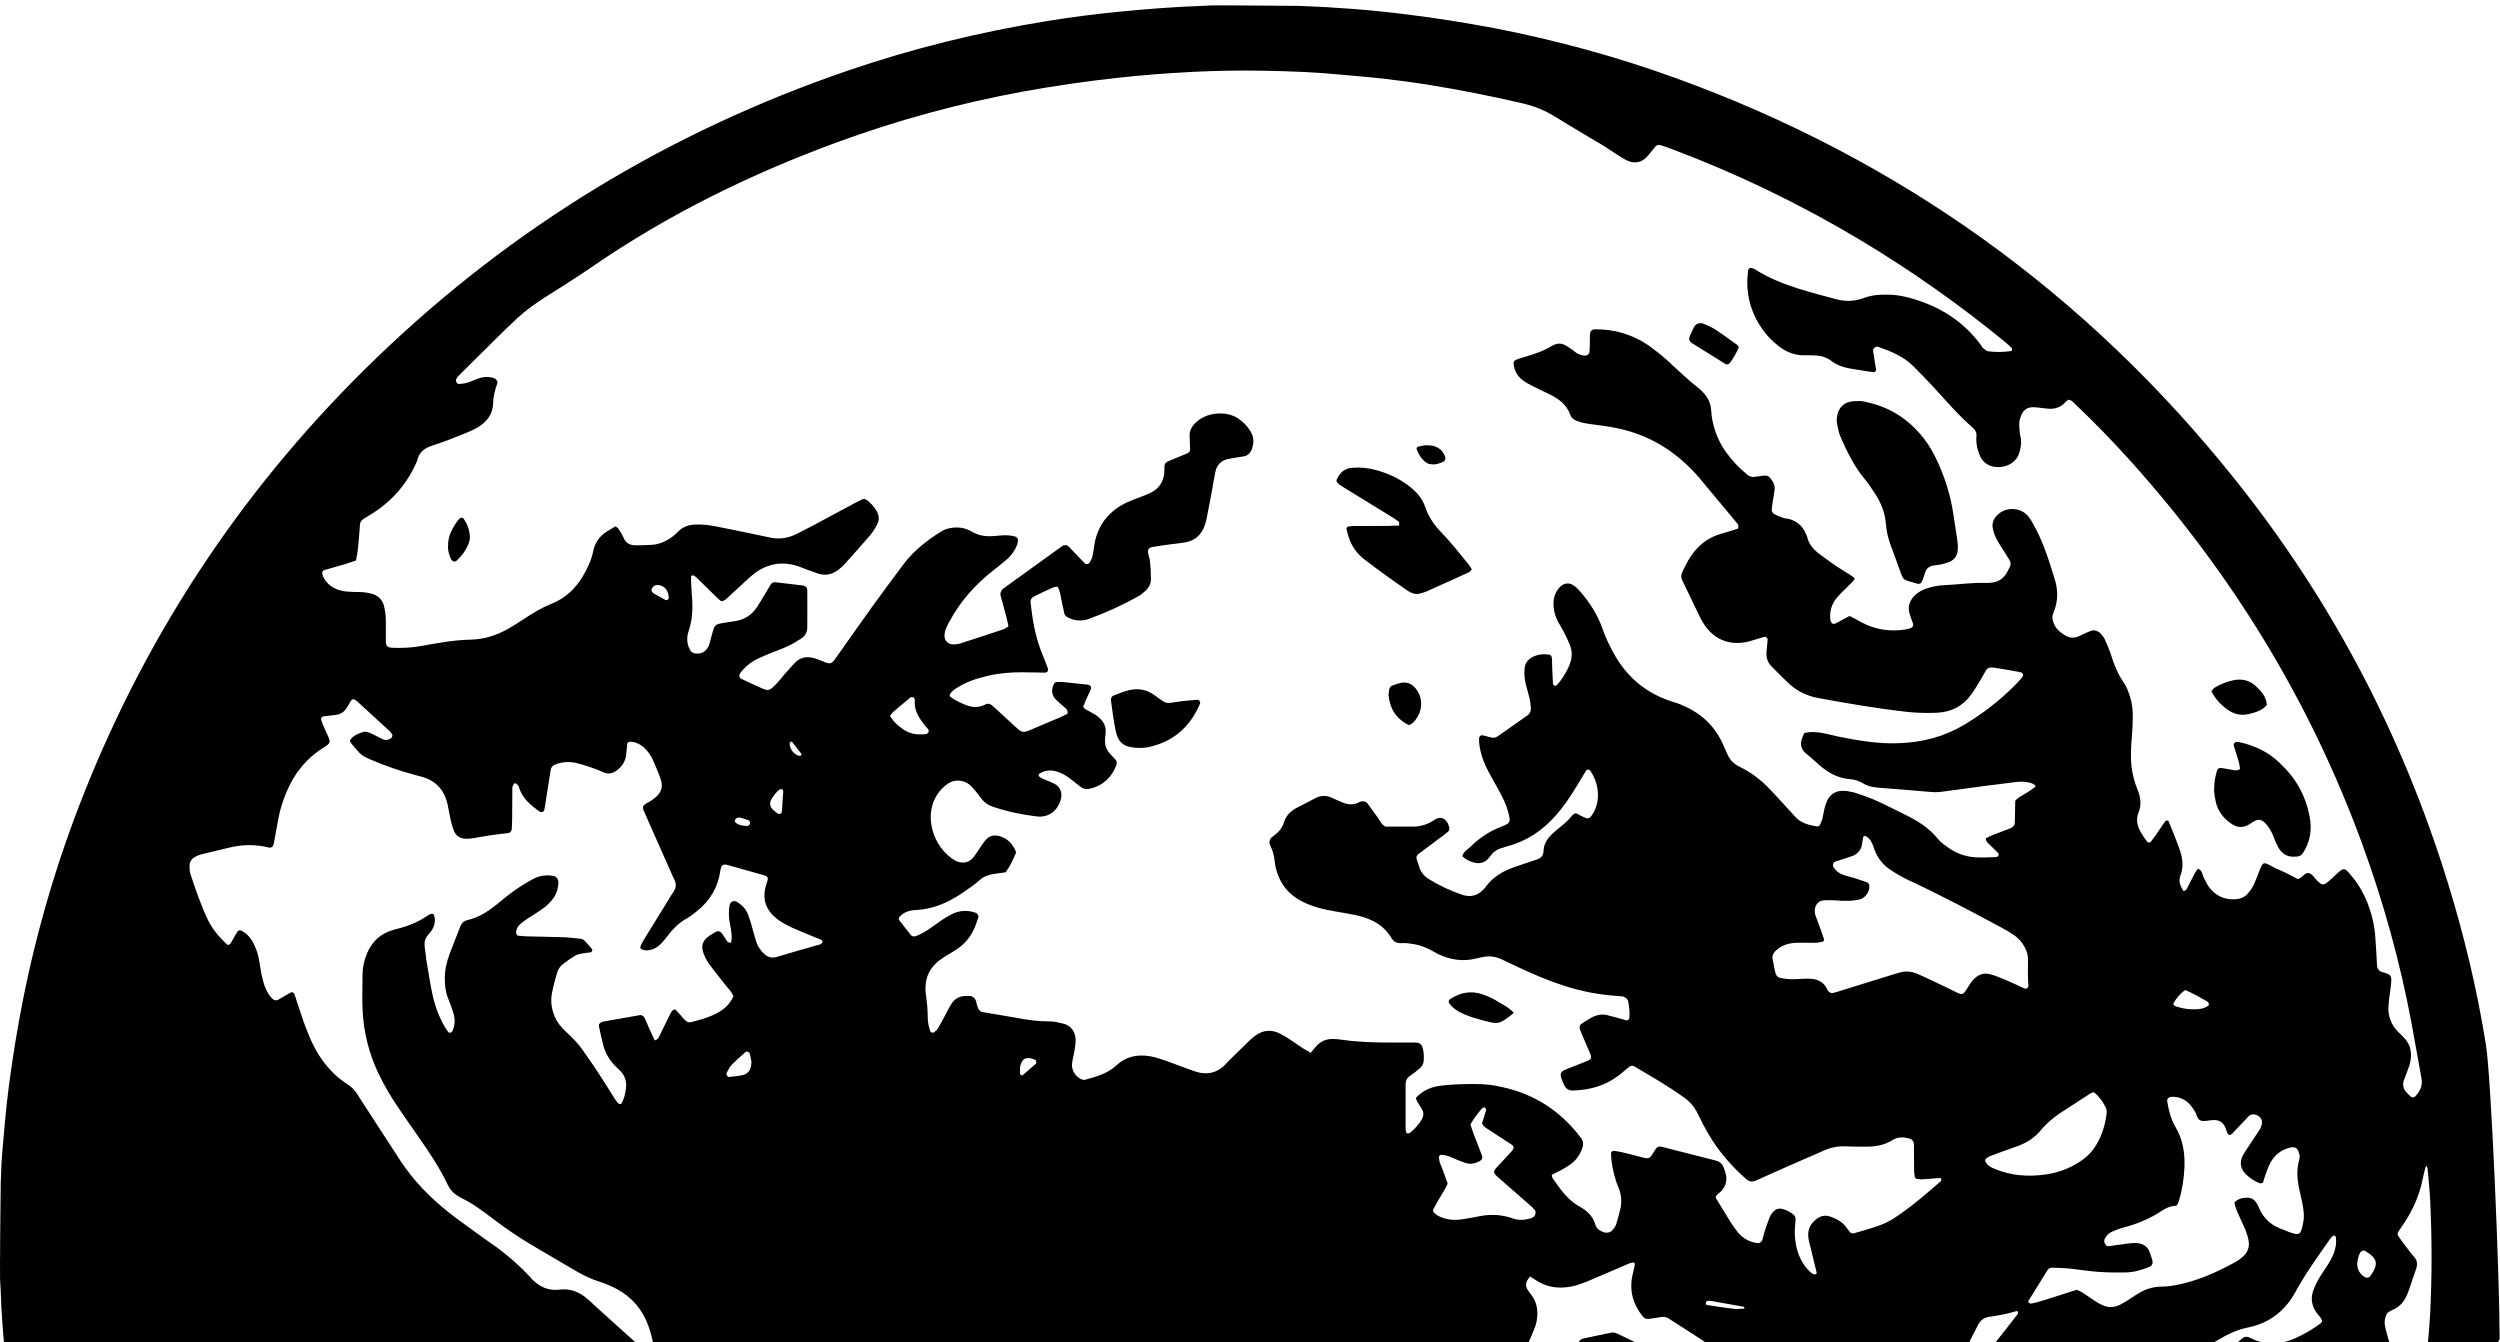 <svg xmlns="http://www.w3.org/2000/svg" xmlns:xlink="http://www.w3.org/1999/xlink" version="1.1" x="0px" y="0px" width="565.929px" height="303.875px" viewBox="0 0 565.929 303.875" enable-background="new 0 0 565.929 303.875" xml:space="preserve"><style>.style0{clip-rule:	evenodd;fill-rule:	evenodd;}</style><g display="none"></g><g><g><g><g><path d="M1.454 309.772c-0.619-6.045-1.154-12.093-1.323-18.167 c-0.018-0.628-0.064-1.257-0.115-1.883c-0.071-0.861 0.104-20.981 0.155-22.027c0.107-2.197 0.122-4.4 0.317-6.59 c0.46-5.212 0.881-10.43 1.569-15.623c0.84-6.333 1.858-12.63 3.096-18.896c3.153-15.959 7.73-31.497 13.713-46.619 c14.982-37.866 37.215-70.893 66.539-99.115c30.652-29.497 66.2-51.036 106.433-64.835c14.684-5.036 29.711-8.729 45.029-11.223 c5.577-0.908 11.182-1.63 16.813-2.174c6.049-0.584 12.1-1.06 18.171-1.279c0.733-0.027 1.469-0.034 2.195-0.117 c0.514-0.058 18.9 0.1 20 0.108c8.162 0.3 16.3 0.9 24.4 1.936c6.65 0.8 13.3 1.9 19.8 3.1 c13.891 2.7 27.5 6.4 40.8 11.202c50.957 18.4 93.4 48.9 127.1 91.22c21.691 27.2 37.6 57.5 47.9 90.8 c3.751 12.1 6.7 24.4 8.7 36.923c1.186 7.3 3.1 52.6 3.1 66.649c-0.136 0.278-0.339 0.537-0.395 0.8 c-0.099 0.513-0.144 1.039-0.152 1.6 M520.118 198.969c0.756-0.122 1.05-0.577 1.438-0.918 c0.666-0.586 1.293-0.54 1.9 0.078c0.151 0.1 0.3 0.3 0.4 0.446c1.978 2.4 2.2 1.9 4.2 0.1 c0.077-0.072 0.15-0.148 0.227-0.217c2.482-2.279 2.236-2.371 4.5 0.402c1.315 1.6 2.3 3.5 3.1 5.4 c0.969 2.5 1.6 5 1.8 7.61c0.161 2.2 0.3 4.4 0.4 6.586c0.04 0.8 0.4 1.4 1.2 1.6 c0.1 0 0.2 0.1 0.3 0.083c1.859 0.5 1.8 1 1.7 2.437c-0.031 0.731-0.185 1.451-0.275 2.2 c-0.115 0.933-0.255 1.867-0.325 2.804c-0.185 2.4 0.6 4.5 2.4 6.219c0.378 0.4 0.8 0.7 1.1 1.1 c1.075 1.1 1.6 2.4 1.6 3.98c-0.014 0.957-0.189 1.869-0.524 2.762c-0.369 0.978-0.736 1.957-1.089 2.9 c-0.35 0.978-0.131 1.9 0.5 2.634c0.339 0.4 0.7 0.7 1.1 1.092c0.169 0.2 0.7 0.2 0.9 0 c1.154-1.181 1.805-2.502 1.476-4.241c-0.799-4.215-1.495-8.45-2.289-12.665c-2.583-13.709-6.297-27.111-11.081-40.212 c-11.819-32.371-29.487-61.214-52.504-86.813c-3.991-4.441-8.159-8.714-12.487-12.833c-0.443-0.421-0.818-0.984-1.603-1.016 c-0.187 0.164-0.436 0.339-0.635 0.558c-1.066 1.186-2.414 1.608-3.963 1.466c-0.937-0.086-1.869-0.233-2.807-0.316 c-2.026-0.181-2.967 0.64-3.55 2.75c-0.163 0.589-0.134 1.247-0.104 1.872c0.037 0.7 0.1 1.5 0.3 2.2 c0.235 1.3 0 2.526-0.388 3.711c-1.16 3.282-5.863 3.864-7.873 1.831c-0.291-0.295-0.579-0.621-0.764-0.986 c-0.281-0.555-0.53-1.14-0.685-1.741c-0.262-1.016-0.404-2.056-0.301-3.114c0.077-0.805-0.269-1.411-0.857-1.921 c-3.252-2.825-6.039-6.099-8.945-9.258c-1.488-1.619-3.024-3.194-4.588-4.741c-2.219-2.196-5.055-3.293-7.925-4.309 c-0.444-0.156-1.151 0.407-1.095 0.845c0.055 0.4 0.1 0.8 0.2 1.235c0.157 1 0.3 2.1 0.5 3.1 c0.04 0.28-0.308 0.634-0.582 0.59c-1.755-0.267-3.515-0.518-5.263-0.826c-1.56-0.272-3.039-0.773-4.321-1.757 c-1.122-0.858-2.431-1.188-3.823-1.225c-0.627-0.016-1.258-0.048-1.884-0.024c-2.422 0.096-4.538-0.712-6.373-2.228 c-0.964-0.794-1.916-1.648-2.696-2.619c-3.375-4.212-4.762-9.01-4.023-14.386c0.015-0.102 0.033-0.239 0.102-0.292 c0.158-0.118 0.372-0.307 0.52-0.271c0.397 0.1 0.8 0.2 1.1 0.453c3.054 1.9 6.3 3.2 9.8 4.3 c2.597 0.8 5.2 1.5 7.9 2.213c2.284 0.7 4.5 0.7 6.779-0.145c1.796-0.681 3.672-0.802 5.569-0.754 c1.575 0 3.1 0.3 4.6 0.673c6.704 1.8 12.3 5.2 16.4 10.851c0.185 0.3 0.3 0.6 0.6 0.7 c0.312 0.3 0.7 0.6 1 0.603c1.664 0.2 3.3 0.2 5.002-0.036c0.256-0.036 0.383-0.173 0.364-0.433 c-0.007-0.093-0.003-0.219-0.06-0.272c-0.534-0.497-1.06-1.007-1.626-1.468c-10.315-8.432-21.173-16.093-32.601-22.941 c-13.594-8.146-27.813-15.004-42.64-20.601c-0.881-0.331-1.769-0.649-2.668-0.922c-0.411-0.125-0.834-0.019-1.131 0.3 c-0.665 0.805-1.277 1.666-1.998 2.418c-1.178 1.231-2.753 1.526-4.324 0.805c-0.851-0.389-1.64-0.92-2.436-1.422 c-0.973-0.615-1.902-1.302-2.886-1.895c-3.677-2.216-7.403-4.352-11.04-6.63c-2.342-1.466-4.827-2.435-7.51-3.058 c-7.039-1.633-14.119-3.045-21.25-4.187c-3.409-0.546-6.838-0.994-10.269-1.389c-3.12-0.36-6.255-0.572-9.381-0.884 c-5.841-0.582-11.704-0.79-17.566-0.9c-11.007-0.207-21.98 0.413-32.927 1.589c-7.186 0.771-14.323 1.829-21.429 3.1 c-14.447 2.655-28.575 6.482-42.354 11.55c-19.531 7.182-38.103 16.276-55.281 28.108c-3.535 2.435-7.182 4.705-10.798 7 c-2.211 1.415-4.332 2.947-6.259 4.729c-1.613 1.492-3.183 3.036-4.749 4.579c-2.836 2.79-5.657 5.596-8.477 8.4 c-0.217 0.215-0.405 0.478-0.533 0.752c-0.075 0.166-0.043 0.4 0 0.599c0.084 0.3 0.4 0.6 0.7 0.5 c0.618-0.041 1.251-0.113 1.841-0.293c0.798-0.244 1.549-0.636 2.34-0.909c1.214-0.42 2.447-0.534 3.694-0.1 c0.502 0.2 0.9 0.7 0.7 1.233c-0.465 1.392-0.886 2.783-0.907 4.277c-0.037 2.545-1.353 4.349-3.476 5.6 c-0.9 0.527-1.859 0.969-2.829 1.351c-2.435 0.96-4.857 1.97-7.35 2.749c-1.864 0.584-3.166 1.523-3.563 3.5 c-2.168 5.063-5.575 9.065-10.247 11.984c-0.623 0.388-1.248 0.767-1.875 1.15c-0.475 0.29-0.77 0.704-0.82 1.3 c-0.089 1.043-0.148 2.09-0.238 3.133c-0.143 1.658-0.281 3.322-0.675 4.998c-0.855 0.277-1.638 0.548-2.431 0.8 c-1.604 0.474-3.215 0.926-4.821 1.392c-0.234 0.07-0.464 0.552-0.382 0.777c0.106 0.3 0.2 0.6 0.3 0.9 c1.111 2 3 2.9 5.1 3.141c1.038 0.1 2.1 0.1 3.1 0.123c1.054 0 2.1 0.2 3.1 0.5 c1.277 0.5 2.1 1.4 2.4 2.701c0.269 1.1 0.4 2.3 0.4 3.428c-0.016 1.466-0.014 2.9 0 4.4 c0.025 1.2 0.3 1.5 1.4 1.58c2.205 0.1 4.4 0 6.569-0.391c3.709-0.662 7.419-1.365 11.2-1.446 c3.007-0.061 5.776-0.92 8.372-2.372c1.278-0.715 2.515-1.506 3.735-2.316c2.009-1.336 4.073-2.564 6.319-3.468 c3.14-1.267 5.436-3.491 7.114-6.383c0.999-1.726 1.845-3.531 2.24-5.503c0.394-1.974 1.475-3.434 3.158-4.483 c0.62-0.385 1.249-0.754 1.891-1.138c0.27 0.2 0.6 0.4 0.7 0.647c0.392 0.6 0.8 1.2 1.1 1.9 c0.567 1.4 1.6 1.8 3 1.767c1.149-0.047 2.302-0.03 3.448-0.113c1.834-0.134 3.427-0.902 4.857-2.021 c0.411-0.32 0.789-0.687 1.16-1.058c1.02-1.022 2.278-1.432 3.687-1.509c1.581-0.088 3.1 0.1 4.7 0.4 c3.998 0.8 8 1.6 12 2.471c2.391 0.6 4.6 0.2 6.684-0.914c1.028-0.517 2.055-1.037 3.071-1.581 c3.139-1.677 6.272-3.369 9.408-5.05c0.647-0.345 1.303-0.67 1.957-1.001c0.422-0.215 0.837-0.108 1.2 0.2 c0.838 0.6 1.5 1.4 2.1 2.348c0.572 1 0.7 2 0.2 3c-0.479 0.922-1.011 1.848-1.681 2.6 c-1.897 2.234-3.871 4.404-5.831 6.585c-0.347 0.387-0.752 0.729-1.159 1.055c-1.398 1.122-2.952 1.551-4.7 1 c-0.794-0.261-1.581-0.549-2.365-0.838c-0.687-0.254-1.358-0.55-2.052-0.789c-3.649-1.26-7.013-0.693-10.078 1.6 c-0.666 0.504-1.275 1.086-1.891 1.652c-1.391 1.273-2.77 2.558-4.156 3.835c-0.38 0.35-0.754 0.717-1.412 0.8 c-0.339-0.291-0.752-0.611-1.122-0.973c-1.502-1.462-2.983-2.941-4.484-4.401c-0.217-0.211-0.489-0.396-0.769-0.504 c-0.117-0.047-0.471 0.131-0.469 0.207c0.006 1 0 2.1 0.1 3.122c0.285 3.1 0.4 6.272-0.66 9.3 c-0.309 0.905-0.408 1.857-0.225 2.791c0.119 0.6 0.4 1.2 0.7 1.725c0.132 0.2 0.5 0.4 0.8 0.5 c1.592 0.3 2.757-0.4 3.301-1.748c0.234-0.578 0.346-1.205 0.518-1.808c0.198-0.704 0.368-1.419 0.613-2.105 c0.184-0.514 0.586-0.877 1.125-1.003c0.608-0.146 1.232-0.234 1.851-0.335c0.721-0.119 1.449-0.203 2.169-0.341 c1.95-0.373 3.478-1.406 4.581-3.049c0.525-0.781 1.003-1.593 1.49-2.399c0.542-0.896 1.062-1.804 1.61-2.697 c0.23-0.371 0.589-0.641 1.034-0.593c2.08 0.2 4.2 0.5 6.2 0.725c0.804 0.1 1.1 0.5 1.1 1.2 c0.024 2.723-0.003 5.4 0 8.169c0.02 1.159-0.43 2.033-1.37 2.64c-0.965 0.624-1.944 1.24-2.97 1.7 c-1.029 0.508-2.128 0.876-3.194 1.314c-1.161 0.476-2.341 0.914-3.472 1.454c-1.331 0.634-2.545 1.458-3.549 2.6 c-0.212 0.231-0.405 0.48-0.603 0.724c-0.367 0.449-0.277 1.1 0.2 1.319c1.133 0.5 2.3 1.1 3.4 1.6 c2.804 1.2 2.7 1.6 5.049-0.997c0.493-0.544 0.934-1.131 1.418-1.683c0.691-0.786 1.402-1.555 2.093-2.339 c1.252-1.42 2.798-1.742 4.566-1.24c0.4 0.1 0.8 0.3 1.2 0.416c0.489 0.2 1 0.4 1.5 0.6 c0.875 0.3 1.2 0.2 1.863-0.604c0.314-0.416 0.615-0.845 0.916-1.274c2.54-3.59 5.052-7.202 7.625-10.77 c2.328-3.228 4.712-6.413 7.091-9.603c2.29-3.072 5.254-5.38 8.474-7.39c1.097-0.686 2.295-0.963 3.588-0.963 c1.186 0 2.3 0.3 3.3 0.873c1.585 1 3.3 1.2 5.1 1.071c0.626-0.051 1.251-0.117 1.878-0.159 c1.052-0.071 2.1 0 3.1 0.319c0.209 0.1 0.5 0.5 0.5 0.724c-0.067 0.411-0.092 0.843-0.243 1.2 c-0.512 1.287-1.329 2.378-2.371 3.28c-0.949 0.822-1.946 1.588-2.933 2.364c-4.085 3.208-7.493 6.998-9.977 11.6 c-0.298 0.551-0.594 1.108-0.829 1.69c-0.153 0.381-0.224 0.805-0.278 1.217c-0.169 1.3 0.7 2.3 2 2.3 c0.518-0.017 1.055-0.059 1.544-0.217c3.287-1.054 6.569-2.132 9.844-3.231c0.373-0.126 0.69-0.423 1.083-0.672 c-0.205-0.888-0.371-1.701-0.583-2.502c-0.372-1.418-0.776-2.825-1.156-4.24c-0.217-0.796 0.025-1.405 0.71-1.896 c4.34-3.115 8.668-6.245 13-9.366c0.168-0.124 0.346-0.288 0.536-0.314c0.287-0.041 0.674-0.086 0.9 0.1 c0.492 0.4 0.9 0.9 1.3 1.311c0.874 0.9 1.7 1.8 2.6 2.703c0.26 0.3 0.9 0.1 1.078-0.227 c0.243-0.455 0.526-0.917 0.633-1.408c0.222-1.02 0.308-2.07 0.51-3.093c0.786-3.954 3.043-6.844 6.548-8.743 c1.188-0.642 2.502-1.05 3.757-1.568c0.87-0.36 1.776-0.651 2.598-1.097c1.678-0.911 2.614-2.372 2.828-4.27 c0.058-0.518 0.007-1.047 0.041-1.57c0.034-0.566 0.322-0.95 0.87-1.171c1.456-0.585 2.904-1.19 4.346-1.807 c0.418-0.177 0.621-0.533 0.604-0.997c-0.04-1.044-0.106-2.088-0.111-3.133c-0.006-0.992 0.44-1.825 1.102-2.533 c2.668-2.858 7.375-2.903 9.838-1.245c1.143 0.8 2.1 1.7 2.8 2.888c0.82 1.3 0.9 2.7 0.3 4.2 c-0.368 0.821-0.91 1.384-1.834 1.53c-1.138 0.179-2.278 0.354-3.407 0.573c-1.603 0.309-2.621 1.288-2.968 2.9 c-0.312 1.43-0.511 2.885-0.78 4.327c-0.405 2.158-0.817 4.317-1.247 6.471c-0.102 0.51-0.261 1.013-0.444 1.5 c-0.76 2.021-2.182 3.299-4.322 3.687c-1.13 0.204-2.28 0.297-3.42 0.453c-1.347 0.183-2.698 0.348-4.037 0.6 c-0.904 0.156-1.142 0.61-0.941 1.595c0.128 0.6 0.4 1.2 0.4 1.837c0.128 1.2 0.2 2.5 0.2 3.8 c0.014 1.101-0.498 2.025-1.311 2.753c-0.466 0.418-0.95 0.839-1.491 1.142c-3.564 2.004-7.288 3.683-11.105 5.1 c-1.595 0.602-3.293 0.566-4.879-0.275c-0.385-0.203-0.716-0.463-0.818-0.894c-0.238-1.017-0.448-2.043-0.655-3.067 c-0.207-1.018-0.29-2.071-0.879-3.002c-0.329 0.047-0.664 0.028-0.939 0.148c-1.437 0.632-2.863 1.289-4.283 2 c-0.617 0.292-0.966 0.765-0.884 1.498c0.408 3.6 1 7.3 2.3 10.702c0.537 1.4 1.1 2.7 1.6 4.1 c0.212 0.575-0.134 1.02-0.752 1.009c-1.677-0.027-3.351-0.083-5.026-0.087c-2.626-0.008-5.232 0.198-7.796 0.8 c-2.771 0.647-5.446 1.525-7.761 3.249c-0.328 0.242-0.605 0.573-0.839 0.91c-0.079 0.117-0.027 0.5 0.1 0.6 c1.282 0.9 2.7 1.6 4.2 2.085c1.013 0.3 2.1 0.3 3.087-0.066c0.291-0.109 0.564-0.271 0.857-0.382 c0.43-0.162 0.835-0.033 1.2 0.23c0.411 0.3 0.8 0.7 1.2 1.048c1.308 1.2 2.6 2.4 3.9 3.6 c1.775 1.6 1.8 1.8 4.1 0.802c2.105-0.932 4.245-1.786 6.361-2.693c0.572-0.245 1.12-0.552 1.631-0.805 c0.072-0.531-0.059-0.905-0.396-1.203c-0.706-0.622-1.438-1.219-2.113-1.874c-1.003-0.978-1.25-2.141-0.679-3.444 c0.082-0.188 0.218-0.352 0.328-0.527c0.2-0.054 0.398-0.139 0.602-0.152c0.312-0.02 0.629-0.011 0.9 0 c1.874 0.2 3.7 0.4 5.6 0.582c1.049 0.1 1.3 0.5 0.9 1.415c-0.305 0.666-0.643 1.317-0.941 2 c-0.251 0.565-0.464 1.142-0.665 1.643c0.413 0.7 1.1 0.8 1.6 1.129c0.721 0.4 1.5 0.8 2.1 1.4 c1.009 0.9 1.5 2 1.4 3.329c-0.054 0.625-0.151 1.252-0.157 1.877c-0.009 1 0.3 1.9 0.9 2.6 c0.482 0.6 1 1.1 1.5 1.633c0.29 0.3 0.3 0.8 0.2 1.182c-1.084 2.846-3.044 4.703-6.056 5.4 c-0.773 0.176-1.444 0.06-2.063-0.43c-0.821-0.649-1.643-1.3-2.472-1.94c-0.835-0.643-1.743-1.155-2.752-1.483 c-1.477-0.478-2.89-0.38-4.197 0.499c-0.081 0.052-0.075 0.4 0 0.514c0.203 0.2 0.5 0.4 0.7 0.5 c0.949 0.4 2 0.8 2.9 1.265c1.167 0.6 1.7 2 1.4 3.24c-0.621 2.729-2.766 4.423-5.481 4.1 c-3.435-0.403-6.812-1.122-10.096-2.246c-0.925-0.316-1.678-0.855-2.299-1.58c-0.473-0.559-0.872-1.178-1.341-1.739 c-0.47-0.561-0.936-1.137-1.489-1.607c-1.379-1.174-3.517-1.271-4.966-0.219c-2.043 1.479-3.318 3.487-3.715 6 c-0.683 4.3 1.6 9.1 5.3 11.312c1.215 0.7 3 0.9 4.238-0.662c0.592-0.725 1.066-1.545 1.608-2.313 c0.421-0.597 0.803-1.237 1.308-1.756c0.78-0.805 1.751-1.063 2.876-0.762c1.993 0.5 3.2 1.9 3.9 3.7 c-0.689 1.599-1.365 3.124-2.402 4.523c-0.928 0.13-1.859 0.234-2.784 0.392c-1.147 0.196-2.223 0.556-3.114 1.4 c-0.538 0.495-1.122 0.946-1.722 1.367c-1.198 0.841-2.383 1.715-3.64 2.46c-2.734 1.618-5.653 2.724-8.869 2.9 c-0.418 0.023-0.839 0.06-1.25 0.133c-1.062 0.186-1.977 0.67-2.684 1.49c-0.107 0.123-0.156 0.448-0.073 0.6 c0.873 1.2 1.8 2.3 2.7 3.464c0.26 0.3 0.7 0.4 1.2 0.217c1.178-0.461 2.252-1.109 3.285-1.827 c0.859-0.599 1.693-1.237 2.565-1.816c0.695-0.461 1.411-0.906 2.156-1.282c1.77-0.895 3.604-0.997 5.479-0.335 c0.355 0.1 0.7 0.7 0.6 1.003c-0.198 0.595-0.4 1.189-0.617 1.777c-0.943 2.555-2.591 4.521-4.94 5.9 c-0.633 0.371-1.26 0.751-1.878 1.146c-0.53 0.337-1.069 0.668-1.556 1.06c-1.9 1.528-2.951 3.498-2.988 6 c-0.007 0.523-0.01 1.1 0.1 1.567c0.223 1.7 0.4 3.3 0.4 5.01c0.002 1.2 0.2 2.3 0.6 3.4 c0.088 0.2 0.6 0.4 0.8 0.206c0.309-0.274 0.689-0.512 0.894-0.851c0.591-0.984 1.112-2.011 1.66-3.02 c0.5-0.917 0.927-1.884 1.518-2.739c0.68-0.988 1.688-1.571 2.915-1.626c1.438-0.065 2.412-0.071 2.7 1.8 c0.057 0.3 0.2 0.6 0.3 0.889c0.202 0.5 0.5 0.9 1.1 0.967c2.579 0.4 5.2 0.9 7.7 1.3 c2.476 0.5 4.9 0.8 7.5 0.798c1.027-0.011 2.1 0.3 3.1 0.525c1.622 0.4 2.6 1.8 2.7 3.5 c0.021 0.828-0.109 1.665-0.237 2.488c-0.164 1.033-0.465 2.049-0.583 3.084c-0.161 1.4 0.8 2.9 2.1 3.5 c0.266 0.1 0.6 0.2 0.9 0.102c2.52-0.7 5.033-1.366 7.042-3.251c2.128-1.999 4.726-2.548 7.588-2.063 c1.353 0.2 2.6 0.7 3.9 1.117c2.065 0.8 4.1 1.5 6.2 2.279c2.885 1 5.3 0.4 7.342-1.921 c0.068-0.078 0.134-0.161 0.209-0.237c1.718-1.685 3.431-3.377 5.163-5.049c0.374-0.361 0.803-0.674 1.232-0.972 c1.703-1.182 3.506-1.278 5.346-0.372c0.748 0.4 1.5 0.8 2.2 1.285c1.047 0.7 2.1 1.4 3.1 2.1 c0.518 0.3 1.1 0.6 1.7 1.011c0.431-0.516 0.822-0.988 1.22-1.456c1.02-1.203 2.345-1.728 3.892-1.692 c0.73 0 1.5 0.1 2.2 0.202c3.532 0.5 7.1 0.6 10.7 0.606c1.57-0.013 3.141-0.015 4.712-0.01 c0.522 0 1 0 1.6 0.068c0.449 0.1 0.7 0.4 0.9 0.779c0.359 0.9 0.4 1.8 0.4 2.8 c0.023 0.89-0.289 1.658-0.958 2.229c-0.714 0.615-1.458 1.194-2.234 1.724c-0.685 0.464-0.941 1.096-0.941 1.9 c-0.002 3.4 0 6.7 0 10.057c0 0.2 0.1 0.4 0.1 0.613c0.026 0.3 0.1 0.4 0.4 0.4 c0.186-0.015 0.414-0.041 0.545-0.153c1.04-0.889 1.976-1.872 2.658-3.072c0.39-0.685 0.427-1.416 0.075-2.105 c-0.334-0.651-0.791-1.234-1.159-1.866c-0.147-0.252-0.203-0.566-0.298-0.844c1.541-1.622 3.374-2.475 5.535-2.742 c2.608-0.32 5.219-0.411 7.839-0.392c2.1 0 4.2 0.2 6.2 0.7c7.374 1.6 13.3 5.5 17.8 11.5 c0.565 0.7 0.6 1.5 0.3 2.341c-0.545 1.542-1.438 2.788-2.763 3.715c-0.681 0.481-1.419 0.888-2.152 1.3 c-0.637 0.346-1.302 0.643-1.997 0.982c0.113 0.4 0.1 0.7 0.3 0.937c0.41 0.6 0.9 1.2 1.3 1.8 c1.365 1.9 2.9 3.5 5 4.648c1.624 0.9 2.8 2.2 3.3 3.993c0.297 1 1.2 1.4 2.1 1.7 c0.664 0.1 1.269-0.004 1.716-0.509c0.341-0.384 0.697-0.816 0.852-1.294c0.389-1.189 0.699-2.409 0.978-3.628 c0.384-1.686 0.185-3.331-0.495-4.919c-0.165-0.384-0.334-0.772-0.461-1.168c-0.667-2.103-1.12-4.245-1.171-6.458 c-0.006-0.252 0.38-0.564 0.648-0.52c0.72 0.1 1.4 0.2 2.2 0.411c1.423 0.3 2.8 0.7 4.3 1.1 c1.478 0.3 1.5 0.3 2.316-0.884c0.228-0.35 0.425-0.719 0.658-1.065c0.314-0.471 0.756-0.628 1.369-0.471 c4.057 1 8.1 2.1 12.2 3.109c0.869 0.2 1.5 0.7 1.8 1.561c0.19 0.5 0.4 1 0.5 1.5 c0.328 1.4 0 2.68-0.954 3.785c-0.471 0.521-1.232 0.814-1.347 1.575c1.115 1.8 2.2 3.6 3.3 5.4 c0.559 0.9 1.2 1.7 1.8 2.534c1.137 1.3 2.6 2.1 4.3 2.337c0.493 0.1 1.034-0.25 1.19-0.78 c0.176-0.602 0.288-1.223 0.482-1.819c0.357-1.094 0.718-2.186 1.15-3.251c0.192-0.473 0.51-0.926 0.865-1.291 c0.536-0.553 1.211-0.795 2.004-0.587c0.928 0.2 1.8 0.7 2.5 1.26c0.343 0.3 0.5 0.6 0.5 1.1 c-0.064 1.147-0.225 2.303-0.176 3.447c0.142 3.2 1.1 6.2 3.5 8.477c0.221 0.2 0.5 0.4 0.8 0.5 c0.136 0.1 0.362-0.011 0.529-0.072c0.067-0.023 0.139-0.191 0.12-0.274c-0.461-1.93-0.936-3.857-1.402-5.784 c-0.172-0.712-0.382-1.419-0.477-2.139c-0.239-1.836 0.476-3.267 1.967-4.332c0.919-0.655 1.931-0.842 2.98-0.454 c1.487 0.5 2.9 1.3 3.8 2.638c0.293 0.4 0.6 0.9 1 1.132c0.21 0 0.4 0.1 0.6 0 c1.905-0.564 3.831-1.081 5.698-1.754c1.171-0.42 2.322-0.986 3.367-1.664c3.784-2.457 7.181-5.415 10.577-8.373 c0.113-0.095 0.079-0.38 0.071-0.573c-0.002-0.051-0.168-0.146-0.255-0.138c-1.353 0.091-2.704 0.21-4.059 0.3 c-0.41 0.023-0.834-0.026-1.236-0.114c-0.165-0.038-0.379-0.248-0.41-0.409c-0.098-0.509-0.157-1.031-0.165-1.548 c-0.024-1.885-0.009-3.766-0.035-5.653c-0.013-0.922-0.394-1.374-1.222-1.565c-1.251-0.293-2.422-0.362-3.619 0.4 c-1.72 1.077-3.679 1.478-5.706 1.486c-1.572 0.004-3.145 0.027-4.713-0.059c-1.93-0.106-3.738 0.263-5.483 1.1 c-1.326 0.621-2.687 1.168-4.029 1.758c-3.639 1.603-7.286 3.187-10.907 4.835c-0.879 0.396-1.541 0.361-2.281-0.282 c-3.992-3.484-7.275-7.519-9.689-12.247c-0.523-1.024-1.012-2.067-1.557-3.083c-0.654-1.211-1.549-2.216-2.676-3.032 c-3.654-2.65-7.565-4.879-11.443-7.167c-0.382-0.225-0.812-0.138-1.166 0.147c-0.731 0.594-1.447 1.211-2.187 1.8 c-3.09 2.424-6.661 3.425-10.53 3.531c-0.94 0.023-1.595-0.433-1.991-1.26c-0.226-0.471-0.422-0.959-0.592-1.453 c-0.37-1.066-0.157-1.595 0.833-1.998c1.647-0.67 3.312-1.302 4.959-1.97c0.959-0.386 1.1-0.732 0.706-1.678 c-0.483-1.157-0.998-2.305-1.482-3.464c-1.34-3.203-1.482-2.731 1.522-4.528c0.27-0.162 0.54-0.329 0.832-0.44 c0.892-0.337 1.81-0.554 2.766-0.329c0.814 0.2 1.6 0.4 2.4 0.624c0.706 0.2 1.4 0.4 2.1 0.6 c0.262 0.1 0.678-0.203 0.713-0.446c0.177-1.262-0.021-2.501-0.217-3.741c-0.093-0.582-0.678-1.128-1.287-1.218 c-0.413-0.059-0.83-0.096-1.247-0.12c-4.096-0.253-8.085-1.029-11.992-2.294c-3.594-1.165-7.055-2.646-10.47-4.244 c-1.231-0.575-2.458-1.163-3.688-1.748c-1.478-0.7-3.011-0.832-4.594-0.443c-0.305 0.078-0.609 0.16-0.911 0.2 c-3.073 0.822-6.019 0.415-8.858-0.931c-0.661-0.315-1.266-0.746-1.928-1.054c-0.754-0.354-1.526-0.695-2.324-0.925 c-0.799-0.229-1.634-0.341-2.461-0.455c-0.516-0.071-1.048-0.088-1.568-0.052c-1.04 0.069-1.778-0.279-2.33-1.216 c-1.585-2.699-4.119-4.098-7.038-4.878c-1.211-0.324-2.458-0.517-3.692-0.748c-1.337-0.253-2.687-0.436-4.015-0.727 c-1.843-0.402-3.642-0.952-5.339-1.807c-3.08-1.542-5.083-3.967-5.972-7.296c-0.161-0.602-0.272-1.226-0.339-1.848 c-0.126-1.157-0.381-2.267-0.879-3.322c-0.132-0.285-0.287-0.584-0.305-0.883c-0.018-0.291 0.064-0.628 0.214-0.879 c0.156-0.255 0.426-0.457 0.678-0.636c1.133-0.809 2.006-1.751 2.418-3.167c0.46-1.584 1.685-2.614 3.124-3.365 c1.297-0.678 2.625-1.304 3.904-2.016c1.196-0.664 2.393-0.685 3.622-0.194c0.679 0.3 1.3 0.6 2 0.9 c1.482 0.7 3 1 4.5 0.102c0.086-0.055 0.199-0.066 0.301-0.085c0.55-0.107 1.099-0.017 1.4 0.4 c0.829 1.1 1.6 2.2 2.4 3.31c0.48 0.7 0.8 1.5 1.7 1.983c1.95 0 4.043-0.004 6.1 0 c1.609 0 3.109-0.377 4.489-1.214c0.269-0.162 0.526-0.344 0.803-0.493c0.954-0.514 1.862-0.309 2.5 0.6 c0.23 0.3 0.4 0.7 0.5 1.12c0.152 0.4 0.1 0.874-0.25 1.155c-0.715 0.613-1.478 1.169-2.23 1.7 c-1.506 1.133-3.027 2.247-4.522 3.393c-0.356 0.271-0.446 0.712-0.316 1.136c0.215 0.7 0.5 1.4 0.7 2.1 c0.393 1 1.1 1.8 2 2.351c2.411 1.5 5 2.7 7.7 3.611c1.875 0.6 3.5 0.1 4.836-1.345 c0.214-0.23 0.389-0.494 0.581-0.742c1.317-1.701 3.035-2.872 4.989-3.708c0.863-0.369 1.761-0.664 2.652-0.971 c1.186-0.412 2.375-0.817 3.572-1.197c0.979-0.309 1.646-0.807 1.679-1.965c0.046-1.681 0.941-2.96 2.141-4.049 c0.543-0.493 1.104-0.965 1.677-1.421c0.99-0.783 1.909-1.63 2.696-2.625c0.175-0.222 0.497-0.326 0.779-0.503 c0.782 0.4 1.5 0.8 2.3 1.112c0.347 0.2 0.891-0.013 1.124-0.318c1.198-1.567 1.684-3.345 1.594-5.296 c-0.085-1.823-0.666-3.481-1.669-4.999c-0.261-0.401-0.793-0.468-1.019-0.098c-0.65 1.075-1.288 2.157-1.932 3.2 c-1.453 2.429-3.017 4.784-4.893 6.914c-2.981 3.38-6.558 5.828-10.96 6.98c-0.303 0.078-0.598 0.194-0.904 0.3 c-1.163 0.265-2.147 0.807-2.858 1.795c-0.183 0.255-0.39 0.493-0.598 0.729c-0.861 0.967-1.956 1.176-3.153 0.9 c-1.018-0.262-1.966-0.7-2.712-1.485c0.273-1.009 1.174-1.459 1.835-2.105c2.042-2.001 4.368-3.577 7.063-4.58 c0.392-0.147 0.769-0.331 1.147-0.514c0.532-0.257 0.749-0.71 0.663-1.276c-0.287-1.888-0.976-3.638-1.858-5.31 c-0.781-1.481-1.612-2.937-2.425-4.402c-0.764-1.375-1.467-2.779-1.94-4.283c-0.441-1.403-0.766-2.828-0.678-4.315 c0.014-0.223 0.443-0.63 0.648-0.581c0.605 0.1 1.2 0.3 1.8 0.447c0.638 0.2 1.2 0.2 1.791-0.222 c2.226-1.567 4.454-3.131 6.683-4.695c0.563-0.396 0.822-0.963 0.79-1.618c-0.033-0.728-0.115-1.462-0.274-2.173 c-0.229-1.02-0.555-2.018-0.821-3.03c-0.324-1.225-0.439-2.471-0.339-3.735c0.102-1.263 0.745-2.143 1.869-2.701 c1.167-0.574 2.403-0.706 3.667-0.52c0.246 0 0.6 0.3 0.6 0.567c0.124 0.5 0.1 1 0.1 1.6 c0.061 1.5 0.1 2.9 0.2 4.393c0.009 0.2 0.2 0.4 0.3 0.45c0.155 0.1 0.5 0 0.557-0.068 c1.254-1.422 2.26-3.001 2.945-4.782c0.553-1.432 0.607-2.867 0.047-4.29c-0.382-0.969-0.837-1.913-1.31-2.846 c-0.427-0.839-0.932-1.639-1.385-2.463c-0.564-1.026-0.871-2.14-0.997-3.289c-0.152-1.388 0.081-2.736 0.872-3.906 c1.162-1.72 2.778-1.956 4.233-0.578c0.303 0.3 0.6 0.6 0.9 0.922c2.157 2.5 3.9 5.2 5 8.3 c0.678 2 1.6 3.9 2.6 5.719c2.915 5.3 7.2 8.9 12.9 10.811c0.994 0.3 2 0.6 3 1.1 c4.108 1.8 7.1 4.7 8.9 8.841c0.287 0.7 0.6 1.3 0.9 2.014c0.564 1.3 1.4 2.2 2.8 2.9 c2.685 1.3 5 3.1 7 5.255c1.088 1.1 2.1 2.3 3.2 3.455c0.709 0.8 1.4 1.5 2.1 2.3 c1.363 1.7 3.3 2.2 5.3 2.501c0.16 0 0.447-0.117 0.522-0.26c0.239-0.459 0.463-0.941 0.59-1.439 c0.255-1.012 0.374-2.065 0.678-3.06c0.784-2.574 2.322-3.564 4.955-3.257c0.516 0.1 1 0.2 1.5 0.3 c0.701 0.2 1.4 0.5 2.1 0.706c3.295 1.1 6.3 2.8 9.4 4.285c2.84 1.4 5.5 3 7.5 5.5 c0.511 0.6 1.2 1.2 1.9 1.681c1.959 1.5 4.2 2.4 6.7 2.526c1.561 0.1 3.134-0.019 4.699-0.068 c0.16-0.004 0.384-0.181 0.45-0.335c0.064-0.151 0.037-0.438-0.07-0.551c-0.729-0.749-1.482-1.475-2.237-2.198 c-0.306-0.293-0.559-0.6-0.581-1.14c0.429-0.213 0.881-0.474 1.361-0.666c1.068-0.429 2.152-0.82 3.227-1.231 c0.39-0.148 0.785-0.286 1.163-0.465c0.507-0.238 0.817-0.632 0.83-1.216c0.036-1.671 0.069-3.341 0.102-4.932 c0.778-0.91 1.779-1.289 2.653-1.852c0.61-0.389 1.216-0.794 1.789-1.234c0.198-0.152 0.135-0.403-0.066-0.519 c-0.269-0.154-0.535-0.337-0.827-0.423c-1.121-0.327-2.273-0.35-3.426-0.209c-2.389 0.291-4.78 0.587-7.167 0.9 c-3.319 0.441-6.637 0.917-9.958 1.338c-0.718 0.091-1.462 0.059-2.189 0.002c-3.861-0.307-7.718-0.668-11.583-0.946 c-1.274-0.092-2.477-0.28-3.596-0.952c-0.899-0.539-1.866-0.9-2.95-0.977c-2.374-0.171-4.453-1.138-6.294-2.598 c-1.228-0.975-2.328-2.115-3.571-3.069c-1.395-1.069-1.609-2.341-0.984-3.873c0.119-0.29 0.249-0.573 0.393-0.903 c1.443-0.369 2.898-0.26 4.3 0.015c1.131 0.2 2.2 0.5 3.4 0.767c4.517 0.9 9.1 1.7 13.7 1.5 c5.342-0.158 10.348-1.473 14.935-4.237c4.051-2.44 7.786-5.307 11.138-8.653c0.592-0.592 1.174-1.196 1.717-1.834 c0.58-0.681 0.475-1.201-0.386-1.372c-1.846-0.367-3.709-0.651-5.568-0.959c-0.307-0.051-0.623-0.074-0.936-0.076 c-0.436 0-0.836 0.141-1.073 0.527c-0.384 0.623-0.715 1.276-1.096 1.899c-0.764 1.249-1.472 2.54-2.33 3.7 c-1.902 2.623-4.524 3.972-7.762 4.115c-2.306 0.102-4.611 0.047-6.905-0.211c-6.66-0.75-13.261-1.887-19.85-3.095 c-2.421-0.444-4.619-1.403-6.452-3.047c-1.479-1.327-2.859-2.76-4.262-4.169c-0.952-0.958-1.226-2.155-1.087-3.47 c0.086-0.832 0.168-1.665 0.235-2.499c0.035-0.437-0.397-0.795-0.822-0.674c-1.106 0.314-2.201 0.678-3.311 1 c-4.384 1.152-8.164-0.38-10.48-4.223c-0.216-0.357-0.441-0.715-0.623-1.089c-1.367-2.827-2.723-5.659-4.084-8.489 c-0.29-0.602-0.303-1.217-0.02-1.818c0.404-0.851 0.806-1.702 1.264-2.523c1.767-3.16 4.301-5.358 7.864-6.293 c1.21-0.317 2.392-0.738 3.519-1.09c0.195-0.548 0.029-0.907-0.25-1.24c-2.88-3.461-5.76-6.924-8.644-10.381 c-0.403-0.482-0.836-0.939-1.268-1.394c-4.681-4.905-10.276-8.226-16.93-9.646c-2.042-0.436-4.122-0.719-6.196-0.971 c-1.156-0.143-2.275-0.361-3.347-0.796c-0.595-0.243-1.095-0.637-1.317-1.269c-0.833-2.347-2.63-3.707-4.776-4.725 c-1.325-0.628-2.646-1.265-3.952-1.928c-0.651-0.331-1.301-0.682-1.893-1.106c-1.15-0.82-1.916-1.915-2.165-3.337 c-0.15-0.856-0.135-1.171 0.694-1.502c0.581-0.233 1.19-0.395 1.791-0.573c2.11-0.626 4.197-1.308 6.093-2.467 c0.177-0.11 0.372-0.192 0.563-0.277c0.819-0.36 1.635-0.329 2.4 0.078c0.464 0.2 0.9 0.5 1.3 0.8 c0.523 0.3 1 0.8 1.5 1.081c0.538 0.3 1.1 0.5 1.8 0.509c0.346-0.002 0.907-0.383 0.936-0.688 c0.041-0.416 0.086-0.832 0.095-1.25c0.022-0.942 0.012-1.885 0.035-2.827c0.018-0.771 0.427-1.188 1.128-1.197 c4.311-0.054 8.3 1.1 11.9 3.483c1.038 0.7 2 1.5 3 2.274c0.97 0.8 1.9 1.6 2.8 2.5 c1.771 1.6 3.5 3.3 5.4 4.765c0.503 0.4 1 0.8 1.4 1.27c1.044 1.1 1.7 2.4 1.8 3.9 c0.037 0.4 0.1 0.8 0.1 1.251c0.438 3.1 1.5 5.9 3.3 8.389c1.344 1.9 2.9 3.5 4.7 5 c0.509 0.4 1.1 0.7 1.7 0.572c0.728-0.097 1.451-0.207 2.178-0.294c0.694-0.08 1.2 0.2 1.6 0.8 c0.516 0.7 0.9 1.5 0.8 2.334c-0.074 0.828-0.259 1.647-0.382 2.471c-0.108 0.722-0.244 1.445-0.27 2.2 c-0.01 0.3 0.2 0.6 0.4 0.777c0.623 0.4 1.3 0.7 2 0.931c0.484 0.2 1 0.2 1.5 0.3 c1.716 0.5 3 1.5 3.7 3.102c0.127 0.3 0.3 0.6 0.4 0.866c0.39 1.9 1.6 3.1 3.1 4.2 c1.76 1.3 3.5 2.6 5.4 3.711c0.726 0.4 1.4 0.9 2.1 1.381c0.109 0.1 0.2 0.4 0.1 0.5 c-0.398 0.472-0.851 0.904-1.286 1.346c-0.882 0.894-1.834 1.728-2.633 2.689c-1.181 1.42-1.736 3.078-1.515 5 c0.094 0.8 0.6 1.2 1.3 0.809c1.011-0.529 2.015-1.081 3.057-1.639c0.981 0.5 1.9 1 2.8 1.5 c3.075 1.6 6.3 2.1 9.8 1.573c0.409-0.059 0.808-0.197 1.208-0.312c0.415-0.12 0.701-0.6 0.577-0.96 c-0.271-0.79-0.59-1.567-0.82-2.37c-0.45-1.559 0.026-2.896 1.135-4.017c0.827-0.834 1.853-1.374 2.965-1.709 c1.203-0.363 2.431-0.615 3.7-0.668c3.243-0.135 6.462-0.651 9.72-0.501c0.415 0 0.837-0.045 1.252-0.099 c1.202-0.156 2.19-0.738 2.902-1.696c0.432-0.58 0.747-1.256 1.065-1.912c0.241-0.499 0.177-1.025-0.116-1.498 c-0.827-1.333-1.677-2.656-2.5-3.992c-0.609-0.986-1.061-2.044-1.277-3.19c-0.187-0.994 0.092-1.89 0.709-2.644 c1.888-2.305 5.586-2.284 7.4 0.032c0.388 0.5 0.7 1 1 1.59c2.268 3.9 3.6 8.3 4.9 12.5 c0.792 2.5 0.8 4.953-0.182 7.398c-0.077 0.195-0.161 0.389-0.22 0.589c-0.183 0.624-0.116 1.2 0.1 1.8 c0.435 1.3 1.3 2.1 2.4 2.813c1.145 0.8 2.3 0.9 3.5 0.308c0.842-0.415 1.699-0.809 2.573-1.15 c0.767-0.295 1.7 0 2.3 0.66c0.325 0.4 0.7 0.8 0.9 1.298c0.536 1.2 1.1 2.5 1.5 3.8 c0.63 2 1.4 3.9 2.6 5.676c0.982 1.4 1.5 3 1.9 4.633c0.487 2.2 0.3 4.4 0.2 6.6 c-0.133 1.775-0.288 3.553-0.303 5.329c-0.023 2.6 0.4 5.2 1.4 7.686c0.746 1.8 1.1 3.6 0.3 5.5 c-0.631 1.578-0.237 3.1 0.6 4.519c0.408 0.7 0.9 1.4 1.4 2.05c0.151 0.2 0.7 0.2 0.8 0 c0.379-0.499 0.761-0.996 1.117-1.509c0.713-1.031 1.406-2.075 2.115-3.109c0.184-0.267 0.691-0.282 0.789-0.038 c0.821 2 1.7 4.1 2.4 6.118c0.751 2 1.1 4 0.3 6.131c-0.27 0.698-0.307 1.451-0.033 2.2 c0.185 0.5 0.5 0.9 0.7 1.351c0.62-0.064 0.8-0.584 1.032-1.026c0.535-1.02 1.032-2.06 1.573-3.074 c0.189-0.356 0.463-0.668 0.685-0.982c0.503 0.2 0.7 0.5 0.9 0.956c0.346 1.1 0.9 2.1 1.5 3.1 c1.552 2.1 3.6 3.1 6.3 2.866c0.983-0.09 1.841-0.468 2.493-1.186c0.488-0.535 0.939-1.135 1.268-1.776 c0.475-0.928 0.844-1.913 1.221-2.889c1.109-2.859 0.969-2.739 3.677-1.236C516.768 197.2 518.5 198.1 520.1 198.969z M549.122 309.053c0.344-3.857 0.787-7.716 0.987-11.58c0.445-8.581 0.424-17.169 0.014-25.754 c-0.115-2.405-0.382-4.803-0.591-7.199c-0.016-0.189-0.129-0.369-0.196-0.554c-0.09 0.057-0.239 0.098-0.257 0.2 c-0.233 0.91-0.48 1.821-0.66 2.744c-0.695 3.541-2.113 6.781-4.078 9.792c-0.458 0.7-0.957 1.374-1.424 2.1 c-0.265 0.394-0.187 0.8 0.1 1.17c0.353 0.5 0.7 1 1.1 1.507c0.831 1.1 1.6 2.2 2.5 3.2 c0.607 0.7 0.6 1.5 0.4 2.356c-0.558 1.69-1.15 3.369-1.735 5.047c-0.137 0.394-0.295 0.782-0.466 1.2 c-0.623 1.381-1.557 2.471-2.953 3.126c-0.378 0.178-0.777 0.337-1.116 0.573c-0.24 0.165-0.466 0.43-0.572 0.7 c-0.306 0.789-0.466 1.622-0.288 2.464c0.195 0.9 0.4 1.8 0.7 2.737c0.219 0.8 0.5 1.6 0.7 2.3 c-0.598 1.143-1.46 1.859-2.479 2.449c-0.903 0.528-1.806 1.073-2.615 1.7 M380.393 311.6 c-0.122-0.428-0.015-0.846 0.313-1.147c0.461-0.422 0.958-0.81 1.446-1.206c1.465-1.189 2.933-2.369 4.4-3.552 c0.333-0.267 0.577-0.575 0.522-1.135c-3.047-2.101-6.237-4.103-9.41-6.132c-0.461-0.297-0.978-0.373-1.506-0.301 c-0.933 0.125-1.86 0.286-2.792 0.426c-0.546 0.078-1.056-0.023-1.421-0.468c-2.179-2.653-3.109-5.657-2.469-9.075 c0.153-0.823 0.387-1.633 0.559-2.449c0.04-0.189 0.004-0.399-0.034-0.591c-0.016-0.079-0.136-0.208-0.193-0.201 c-0.3 0.041-0.617 0.076-0.892 0.193c-2.983 1.276-5.952 2.581-8.942 3.842c-1.059 0.445-2.144 0.863-3.253 1.2 c-3.168 0.823-6.228 0.655-9.047-1.213c-0.436-0.29-0.886-0.553-1.325-0.823c-1.106 1.382-1.178 2.148-0.331 3.3 c0.307 0.4 0.6 0.8 0.9 1.26c0.805 1.2 1.1 2.5 1.1 3.861c-0.023 1.054-0.169 2.09-0.569 3.1 c-0.313 0.776-0.601 1.565-0.951 2.326c-0.918 1.998-1.826 3.993-2.165 6.202c-0.106 0.693-0.645 1.069-1.334 1.1 c-0.281 0.019-0.686-0.06-0.834-0.252c-0.313-0.403-0.517-0.901-0.728-1.378c-0.55-1.245-1.122-2.477-1.965-3.564 c-0.274-0.35-0.823-0.399-1.065-0.049c-1.133 1.633-2.306 3.244-3.369 4.9 M360.514 312.5 c0.681-0.267 1.39-0.486 2.028-0.84c0.44-0.24 0.861-0.613 1.147-1.028c0.678-0.982 0.577-2.129-0.871-2.299 c-0.625-0.074-1.259-0.085-1.872-0.214c-0.921-0.184-1.841-0.399-2.731-0.693c-0.642-0.21-1.024-0.753-1.03-1.438 c-0.004-0.624 0.087-1.249 0.17-1.866c0.078-0.575 0.443-0.975 0.985-1.096c2.143-0.477 4.296-0.918 6.447-1.359 c0.541-0.112 1 0.1 1.5 0.314c1.42 0.7 2.8 1.3 4.2 2.042c0.837 0.4 1.7 0.9 2.4 1.4 c2.056 1.4 3.5 3.3 4.3 5.6 M419.224 311.798c0.157-1.984 0.265-3.971 0.386-5.954c0.028-0.464-0.158-0.81-0.367-0.742 c-0.178 0.057-0.387 0.11-0.502 0.24c-0.488 0.547-0.916 1.145-1.42 1.675c-1.715 1.796-3.783 2.553-6.261 2.1 c-0.822-0.155-1.65-0.282-2.479-0.403c-0.945-0.134-1.891-0.093-2.808 0.155c-1.083 0.297-1.819 0.99-2.14 2.1 M79.211 167.748c0.041-0.125 0.049-0.24 0.107-0.317c0.729-0.969 1.802-1.396 2.898-1.733c0.371-0.114 0.852-0.068 1.2 0.1 c0.686 0.2 1.3 0.6 2 0.926c0.468 0.2 0.9 0.5 1.4 0.683c0.624 0.2 1.2 0.1 1.762-0.346 c0.205-0.177 0.328-0.678 0.191-0.851c-0.193-0.244-0.362-0.516-0.589-0.725c-2.386-2.201-4.782-4.394-7.177-6.586 c-0.153-0.141-0.326-0.259-0.489-0.389c-0.403-0.325-0.82-0.289-1.058 0.105c-0.324 0.538-0.624 1.091-0.951 1.6 c-0.585 0.95-1.423 1.505-2.548 1.622c-0.933 0.097-1.865 0.215-2.797 0.337c-0.293 0.038-0.56 0.445-0.479 0.7 c0.097 0.3 0.2 0.6 0.3 0.885c0.459 1.1 0.9 2.1 1.4 3.156c0.419 1 0.3 1.313-0.477 1.9 c-0.261 0.175-0.531 0.337-0.796 0.504c-3.937 2.505-6.656 5.999-8.39 10.299c-0.707 1.753-1.284 3.544-1.647 5.4 c-0.382 1.949-0.713 3.91-1.081 5.865c-0.155 0.826-0.538 1.123-1.279 0.942c-3.014-0.744-6.016-0.653-9.018 0.1 c-2.036 0.484-4.075 0.958-6.102 1.468c-0.502 0.129-0.996 0.335-1.449 0.588c-0.782 0.44-1.241 1.142-1.234 2 c0.005 0.6 0 1.3 0.2 1.856c1.159 3.5 2.3 6.9 3.9 10.28c1.026 2.2 2.6 4 4.4 5.7 c0.173 0.2 0.6 0 0.803-0.245c0.309-0.543 0.605-1.095 0.914-1.641c0.207-0.363 0.427-0.719 0.645-1.075 c0.138-0.225 0.584-0.318 0.831-0.199c1.395 0.7 2.3 1.8 2.9 3.143c0.615 1.2 1 2.5 1.2 3.9 c0.225 1.2 0.4 2.5 0.7 3.706c0.276 1.3 0.7 2.6 1.5 3.784c0.167 0.3 0.4 0.5 0.6 0.7 c0.468 0.6 1 0.7 1.6 0.355c0.903-0.522 1.8-1.057 2.704-1.577c0.234-0.135 0.7 0 0.8 0.3 c0.186 0.5 0.4 1 0.5 1.464c0.848 2.5 1.6 5 2.6 7.421c1.875 4.8 4.7 8.9 9.1 11.7 c0.803 0.5 1.4 1.2 2 2.01c0.338 0.5 0.7 1.1 1 1.588c2.969 4.6 5.9 9.1 8.9 13.7 c2.979 4.5 6.7 8.3 10.9 11.622c1.731 1.4 3.5 2.6 5.3 3.929c1.861 1.4 3.8 2.7 5.6 4 c2.7 2 5.2 4.2 7.5 6.677c0.212 0.2 0.4 0.5 0.6 0.685c1.594 1.5 3.4 2.4 5.7 2.2 c0.311-0.03 0.627-0.045 0.941-0.068c1.87-0.155 3.5 0.5 5 1.554c0.916 0.7 1.8 1.5 2.6 2.3 c3.656 3.3 7.3 6.6 11 9.898c0.386 0.3 0.8 0.7 1.2 0.98c0.146 0.1 0.4 0.1 0.6 0.1 c0.139-0.055 0.284-0.29 0.288-0.45c0.064-2.131-0.453-4.16-1.162-6.136c-1.328-3.704-3.728-6.526-7.204-8.375 c-1.194-0.636-2.458-1.185-3.747-1.588c-1.916-0.598-3.704-1.436-5.421-2.449c-3.159-1.86-6.312-3.726-9.481-5.566 c-3.265-1.898-6.371-4.027-9.38-6.306c-2.255-1.707-4.5-3.427-7.078-4.646c-0.282-0.133-0.539-0.32-0.809-0.479 c-1.017-0.602-1.775-1.423-2.29-2.506c-1.849-3.897-4.237-7.46-6.701-10.983c-1.562-2.229-3.125-4.457-4.649-6.715 c-1.643-2.432-3.121-4.96-4.384-7.618c-2.142-4.504-3.303-9.265-3.552-14.225c-0.134-2.716-0.009-5.444-0.008-8.165 c0.002-1.274 0.259-2.509 0.644-3.703c0.993-3.083 2.934-5.27 6.102-6.241c0.3-0.092 0.597-0.197 0.902-0.269 c2.571-0.611 4.984-1.58 7.163-3.097c0.251-0.175 0.555-0.302 0.852-0.359c0.144-0.028 0.4 0.1 0.5 0.2 c0.411 1.3 0.2 2.463-0.529 3.578c-0.591 0.857-1.497 1.609-1.585 2.669c-0.084 1 0.2 2.1 0.3 3.1 c0.038 0.3 0 0.6 0.1 0.937c0.414 2.5 0.8 5 1.3 7.426c0.583 2.8 1.5 5.4 3 7.9 c0.22 0.4 0.5 0.7 0.7 1.009c0.143 0.2 0.7 0.1 0.827-0.139c0.713-1.387 0.696-2.838 0.267-4.278 c-0.327-1.102-0.755-2.175-1.182-3.244c-0.593-1.489-0.752-3.038-0.744-4.622c0.01-1.912 0.447-3.737 1.115-5.512 c0.776-2.054 1.59-4.096 2.396-6.142c0.281-0.716 0.732-1.243 1.538-1.424c2.513-0.567 4.626-1.907 6.604-3.493 c0.899-0.723 1.789-1.453 2.693-2.168c1.73-1.365 3.588-2.541 5.518-3.602c1.422-0.784 2.941-1.046 4.554-0.794 c0.807 0.1 1.3 0.7 1.3 1.475c-0.047 1.516-0.497 2.901-1.478 4.051c-0.607 0.712-1.3 1.376-2.051 1.9 c-1.092 0.807-2.277 1.487-3.407 2.245c-0.607 0.407-1.214 0.822-1.758 1.306c-0.564 0.503-0.855 1.176-0.9 1.9 c-0.014 0.2 0.3 0.7 0.5 0.695c0.518 0 1 0.1 1.6 0.128c2.722 0.1 5.4 0.1 8.2 0.2 c1.358 0 2.7 0.2 4.1 0.329c0.399 0 0.9 0.2 1.1 0.45c0.605 0.6 1.1 1.2 1.7 1.9 c0.179 0.211-0.03 0.708-0.303 0.748c-0.618 0.088-1.245 0.137-1.858 0.257c-0.507 0.098-1.055 0.181-1.487 0.4 c-0.984 0.589-1.932 1.245-2.849 1.938c-0.678 0.514-1.172 1.216-1.405 2.04c-0.426 1.509-0.875 3.021-1.164 4.6 c-0.335 1.78-0.123 3.5 0.6 5.239c0.572 1.4 1.5 2.5 2.6 3.525c1.312 1.2 2.6 2.5 3.6 3.9 c0.924 1.3 1.8 2.6 2.7 3.872c1.663 2.5 3.3 5.1 4.9 7.659c0.222 0.3 0.5 0.7 0.8 0.9 c0.083 0.1 0.447-0.008 0.517-0.121c0.625-0.994 0.852-2.125 1.02-3.263c0.246-1.664-0.203-3.113-1.433-4.29 c-0.226-0.216-0.459-0.43-0.687-0.644c-1.491-1.397-2.509-3.086-3.025-5.054c-0.372-1.413-0.652-2.851-0.965-4.279 c-0.079-0.361 0.162-0.588 0.418-0.762c0.167-0.117 0.377-0.202 0.578-0.238c2.779-0.501 5.561-0.992 8.343-1.477 c0.334-0.059 0.8 0.3 1 0.63c0.34 0.8 0.7 1.5 1 2.307c0.422 0.9 0.9 1.9 1.3 2.8 c0.542-0.145 0.789-0.463 0.974-0.839c0.88-1.782 1.761-3.567 2.634-5.353c0.19-0.39 0.427-0.712 0.992-0.853 c0.315 0.3 0.7 0.7 1 1.048c2.067 2.4 1.7 2.1 4.5 1.359c1.205-0.329 2.402-0.756 3.529-1.293 c1.831-0.872 3.335-2.141 4.181-4.023c-0.366-1.08-1.18-1.78-1.817-2.602c-1.154-1.489-2.353-2.945-3.474-4.46 c-0.684-0.923-1.244-1.927-1.593-3.047c-0.387-1.251-0.084-2.309 0.836-3.139c0.612-0.551 1.368-0.948 2.082-1.379 c0.465-0.279 1.023-0.108 1.4 0.383c0.413 0.6 0.8 1.3 1.2 1.825c0.148 0.2 0.5 0.2 0.8 0.3 c0.318-1.129 0.143-2.165-0.01-3.2c-0.091-0.619-0.26-1.229-0.336-1.852c-0.139-1.146-0.187-2.294 0.045-3.44 c0.169-0.834 0.933-1.218 1.627-0.815c1.223 0.7 2.1 1.7 2.6 3.004c0.44 1.2 0.8 2.4 1.1 3.6 c0.278 0.9 0.5 1.8 0.8 2.701c0.413 1.1 1.1 2 2 2.747c0.706 0.5 1.4 0.7 2.3 0.5 c3.306-0.996 6.632-1.921 9.952-2.876c0.099-0.026 0.214-0.054 0.285-0.12c0.146-0.139 0.341-0.288 0.378-0.463 c0.029-0.133-0.114-0.399-0.245-0.455c-1.056-0.459-2.133-0.868-3.193-1.315c-1.445-0.61-2.909-1.189-4.315-1.88 c-0.934-0.457-1.848-1.007-2.658-1.656c-2.342-1.875-3.268-4.279-2.454-7.245c0.14-0.504 0.307-1.001 0.445-1.505 c0.117-0.431-0.096-0.834-0.55-0.961c-2.916-0.834-5.836-1.654-8.759-2.469c-0.19-0.055-0.423-0.047-0.614 0 c-0.183 0.052-0.425 0.167-0.49 0.32c-0.16 0.374-0.28 0.781-0.337 1.185c-0.513 3.723-2.36 6.668-5.242 9 c-0.81 0.655-1.655 1.293-2.56 1.81c-1.582 0.905-2.829 2.141-3.921 3.57c-0.508 0.664-1.033 1.317-1.586 1.9 c-0.561 0.64-1.261 1.11-2.069 1.378c-0.809 0.269-1.645 0.362-2.441-0.042c-0.145-0.072-0.311-0.371-0.269-0.495 c0.175-0.485 0.392-0.965 0.662-1.406c1.859-3.037 3.736-6.063 5.607-9.091c0.386-0.623 0.738-1.27 1.162-1.866 c0.669-0.938 0.827-1.878 0.26-2.925c-0.297-0.552-0.52-1.144-0.774-1.717c-1.911-4.306-3.838-8.603-5.724-12.92 c-0.725-1.662-1.116-1.929 0.82-2.938c0.55-0.288 1.052-0.685 1.529-1.089c1.252-1.064 1.641-2.431 1.102-3.963 c-0.554-1.578-1.206-3.124-1.891-4.652c-0.297-0.659-0.735-1.27-1.197-1.833c-0.816-0.99-1.836-1.715-3.117-1.989 c-0.3-0.064-0.624-0.094-0.923-0.049c-0.168 0.027-0.421 0.222-0.443 0.369c-0.118 0.824-0.171 1.654-0.255 2.5 c-0.122 1.193-0.639 2.2-1.479 3.045c-1.132 1.14-2.376 1.647-3.962 0.876c-0.938-0.455-1.932-0.805-2.922-1.14 c-0.991-0.335-1.995-0.641-3.012-0.874c-1.567-0.362-3.114-0.236-4.636 0.318c-0.666 0.242-1.015 0.69-1.115 1.4 c-0.032 0.207-0.059 0.415-0.094 0.622c-0.39 2.482-0.782 4.964-1.173 7.444c-0.05 0.309-0.108 0.617-0.165 0.9 c-0.069 0.373-0.671 0.592-1.003 0.356c-2.067-1.473-4.022-3.037-4.749-5.645c-0.075-0.267-0.359-0.489-0.579-0.695 c-0.182-0.169-0.426-0.134-0.551 0.085c-0.149 0.257-0.331 0.549-0.336 0.83c-0.034 2.303-0.024 4.607-0.043 6.9 c-0.007 0.836-0.046 1.671-0.091 2.505c-0.021 0.396-0.414 0.815-0.786 0.86c-1.349 0.162-2.705 0.286-4.051 0.5 c-1.346 0.193-2.682 0.467-4.024 0.676c-0.514 0.08-1.043 0.133-1.561 0.109c-1.258-0.055-2.215-0.634-2.684-1.829 c-0.303-0.775-0.534-1.588-0.719-2.402c-0.278-1.222-0.45-2.472-0.736-3.695c-0.696-2.983-2.441-5.047-5.406-5.99 c-0.599-0.19-1.21-0.331-1.817-0.495c-3.542-0.952-7.002-2.141-10.37-3.602c-0.874-0.38-1.714-0.802-2.382-1.489 C80.611 169.5 79.8 168.8 79.2 167.748z M416.886 203.918c-0.704-0.057-1.12-0.109-1.539-0.116 c-0.835-0.015-1.673-0.053-2.504 0.006c-1.471 0.103-2.072 1.434-2.025 2.365c0.016 0.3 0 0.6 0.1 0.9 c0.416 1.2 0.9 2.4 1.3 3.533c0.25 0.7 0.5 1.4 0.7 2.058c0.038 0.13-0.145 0.449-0.271 0.5 c-0.609 0.131-1.228 0.249-1.847 0.262c-1.361 0.025-2.722-0.059-4.081-0.013c-1.826 0.062-3.506 0.56-4.835 1.9 c-0.465 0.476-0.759 1.012-0.63 1.684c0.212 1.1 0.4 2.3 0.7 3.382c0.129 0.5 0.5 0.9 1.1 1 c1.231 0.3 2.5 0.3 3.7 0.268c1.043-0.064 2.093-0.143 3.134-0.089c1.547 0.1 2.8 0.7 3.6 2.1 c0.154 0.3 0.2 0.6 0.5 0.81c0.209 0.2 0.6 0.4 0.8 0.339c0.716-0.134 1.41-0.384 2.108-0.601 c3.897-1.207 7.791-2.416 11.687-3.624c0.5-0.154 1.001-0.305 1.504-0.444c1.259-0.352 2.493-0.236 3.7 0.2 c0.68 0.3 1.3 0.6 2 0.887c1.891 0.9 3.8 1.8 5.7 2.717c2.975 1.4 2.6 1.8 4.334-1.013 c0.221-0.354 0.485-0.683 0.755-1.003c1.12-1.33 2.519-1.858 4.204-1.312c1.089 0.3 2.2 0.8 3.2 1.2 c1.439 0.6 2.9 1.3 4.3 1.947c0.365 0.2 0.928-0.196 0.897-0.566c-0.167-1.982-0.131-3.969-0.094-5.956 c0.026-1.299-0.459-2.454-1.169-3.519c-0.589-0.885-1.343-1.616-2.223-2.192c-0.875-0.57-1.784-1.093-2.703-1.588 c-6.906-3.726-13.841-7.395-20.964-10.701c-1.416-0.657-2.776-1.466-4.079-2.329c-1.698-1.124-2.923-2.678-3.629-4.611 c-0.181-0.491-0.327-0.999-0.557-1.466c-0.325-0.66-0.772-1.247-1.445-1.59c-0.119-0.062-0.483 0.059-0.507 0.2 c-0.13 0.501-0.201 1.02-0.269 1.536c-0.18 1.379-0.942 2.299-2.217 2.794c-0.582 0.227-1.189 0.387-1.786 0.6 c-0.695 0.222-1.397 0.434-2.085 0.678c-0.506 0.181-0.668 0.851-0.375 1.304c0.531 0.8 1.3 1.4 2.2 1.7 c0.884 0.3 1.8 0.5 2.7 0.771c0.896 0.3 1.8 0.6 2.7 0.911c0.231 0.1 0.5 0.5 0.5 0.7 c0.095 1.628-1.141 3.154-2.734 3.284C419.114 204 417.9 203.9 416.9 203.918z M470.126 292 c1.222 0.4 2 1.1 2.9 1.69c0.878 0.6 1.7 1.2 2.7 1.664c1.383 0.7 2.8 0.7 4.21-0.004 c0.555-0.291 1.099-0.611 1.629-0.943c0.71-0.443 1.403-0.91 2.105-1.365c1.703-1.107 3.537-1.777 5.598-1.785 c2.216-0.011 4.355-0.505 6.473-1.115c3.64-1.047 7.032-2.668 10.342-4.474c0.636-0.346 1.236-0.799 1.763-1.294 c0.971-0.914 1.395-2.097 1.186-3.418c-0.13-0.816-0.379-1.626-0.672-2.405c-0.333-0.876-0.806-1.701-1.166-2.57 c-0.517-1.245-1.171-2.447-1.39-3.772c0.836-0.869 1.831-1.086 2.908-1.086c0.918-0.004 1.6 0.4 2.1 1.2 c0.264 0.4 0.5 0.9 0.7 1.408c0.916 2 2.4 3.4 4.4 4.268c0.667 0.3 1.4 0.5 2 0.8 c2.759 1 2.9 0.8 3.46-2.029c0.309-1.472 0.095-2.92-0.186-4.362c-0.24-1.23-0.558-2.451-0.804-3.681 c-0.397-1.968-0.468-3.94 0.012-5.912c0.097-0.403 0.246-0.844 0.17-1.226c-0.298-1.514-0.777-2.18-2.274-1.781 c-1.811 0.483-3.214 1.512-4.166 3.109c-0.424 0.706-0.732 1.497-1.027 2.277c-0.33 0.872-0.585 1.771-0.861 2.6 c-0.284 0.03-0.514 0.127-0.685 0.068c-1.194-0.441-2.223-1.156-3.137-2.029c-1.148-1.1-1.487-2.568-0.812-4.02 c0.393-0.844 0.958-1.61 1.471-2.398c0.8-1.222 1.636-2.424 2.426-3.654c0.22-0.346 0.346-0.757 0.475-1.151 c0.24-0.731-0.043-1.514-0.662-1.929c-0.834-0.56-1.725-0.579-2.296 0.015c-1.088 1.134-2.142 2.296-3.216 3.4 c-0.347 0.369-0.649 0.806-1.224 0.865c-0.552-0.537-0.591-1.321-0.933-1.957c-0.476-0.884-1.215-1.421-2.258-1.448 c-0.209-0.008-0.419-0.008-0.627 0.008c-0.827 0.059-1.709 0.335-2.467 0.134c-1.003-0.263-0.975-1.516-1.528-2.25 c-0.187-0.252-0.335-0.534-0.52-0.787c-1.114-1.539-2.587-2.389-4.525-2.385c-0.771 0.004-1.237 0.42-1.116 1.1 c0.342 2 0.8 3.9 1.8 5.627c1.684 2.8 2.2 5.8 2.1 9.037c-0.09 2.733-0.524 5.413-1.309 8 c-0.087 0.286-0.287 0.538-0.472 0.876c-1.156 0.057-2.225 0.411-3.197 1.069c-2.71 1.84-5.687 3.085-8.853 3.9 c-0.805 0.21-1.585 0.53-2.359 0.846c-0.381 0.155-0.762 0.369-1.071 0.641c-0.304 0.267-0.549 0.625-0.761 1 c-0.266 0.439-0.136 1.1 0.2 1.444c0.238 0.3 0.5 0.3 0.8 0.259c1.452-0.191 2.901-0.413 4.355-0.587 c0.62-0.076 1.254-0.134 1.874-0.091c1.353 0.1 2.4 0.7 2.9 2.021c0.24 0.6 0.4 1.2 0.6 1.8 c0.225 0.708-0.032 1.287-0.648 1.55c-1.748 0.753-3.572 1.247-5.47 1.281c-2.089 0.032-4.187 0.006-6.269-0.148 c-2.189-0.163-4.361-0.534-6.547-0.753c-1.245-0.123-2.502-0.146-3.754-0.184c-0.444-0.015-0.829 0.225-1.053 0.6 c-1.449 2.299-2.873 4.618-4.299 6.932c-0.045 0.072-0.039 0.2 0 0.297c0.135 0.1 0.3 0.3 0.5 0.3 c0.516-0.064 1.033-0.165 1.527-0.32C464.231 293.9 467.1 292.9 470.1 291.975z M327.735 267.9 c-0.604 1.374-1.405 2.477-2.064 3.658c-0.406 0.727-0.827 1.45-1.213 2.188c-0.164 0.316-0.011 0.6 0.2 0.8 c0.217 0.2 0.5 0.4 0.7 0.568c1.905 1.1 4 1.2 6.1 0.829c1.133-0.189 2.268-0.38 3.391-0.613 c2.626-0.543 5.198-0.377 7.7 0.511c1.346 0.5 2.7 0.3 4.008-0.053c0.196-0.047 0.371-0.184 0.549-0.29 c0.512-0.305 0.68-1.238 0.286-1.656c-0.286-0.305-0.578-0.602-0.891-0.876c-1.57-1.382-3.146-2.759-4.72-4.133 c-0.787-0.687-1.576-1.376-2.362-2.065c-0.235-0.208-0.466-0.418-0.692-0.636c-0.597-0.573-0.647-1.047-0.13-1.616 c0.984-1.083 1.987-2.148 2.982-3.225c0.213-0.229 0.426-0.458 0.631-0.697c0.579-0.659 0.561-1.102-0.102-1.542 c-1.833-1.208-3.672-2.405-5.516-3.594c-0.446-0.29-0.867-0.583-1.11-1.187c0.292-0.918 0.624-1.904 0.911-2.901 c0.047-0.165-0.07-0.399-0.155-0.579c-0.084-0.182-0.596-0.079-0.793 0.157c-0.933 1.126-1.856 2.256-2.583 3.6 c0.277 0.8 0.5 1.6 0.8 2.326c0.604 1.6 1.2 3.1 1.8 4.667c0.218 0.6 0 1.02-0.503 1.3 c-1.06 0.585-2.17 0.78-3.323 0.384c-0.986-0.342-1.957-0.734-2.91-1.154c-0.772-0.346-1.547-0.621-2.397-0.67 c-0.286-0.019-0.653 0.29-0.61 0.556c0.067 0.4 0.1 0.8 0.2 1.215C326.592 264.7 327.1 266.2 327.7 267.909z M473.958 247.252c-0.29 0.093-0.51 0.119-0.678 0.229c-2.201 1.415-4.4 2.831-6.583 4.271c-1.753 1.156-3.38 2.473-4.725 4.1 c-1.366 1.664-3.097 2.795-5.093 3.545c-0.978 0.365-1.973 0.689-2.955 1.047c-1.178 0.433-2.354 0.865-3.521 1.3 c-0.284 0.114-0.528 0.328-0.789 0.5c-0.252 0.163-0.275 0.528-0.116 0.81c0.381 0.7 1 1.1 1.7 1.4 c3.85 1.7 7.9 2 12 1.397c2.282-0.354 4.477-1.047 6.506-2.203c1.656-0.941 3.162-2.063 4.27-3.632 c1.665-2.356 2.531-5.032 2.9-7.869c0.063-0.494-0.008-1.081-0.225-1.523C475.959 249.3 475.1 248.1 474 247.252z M525.703 299.068c-0.12-0.244-0.221-0.537-0.393-0.778c-0.365-0.509-0.822-0.96-1.143-1.491 c-0.851-1.408-1.1-2.886-0.559-4.504c0.437-1.306 1.077-2.493 1.803-3.643c0.668-1.062 1.406-2.082 2.031-3.166 c0.898-1.558 1.505-3.221 1.373-5.068c-0.014-0.204-0.072-0.411-0.144-0.604c-0.022-0.055-0.167-0.085-0.257-0.093 c-0.097-0.008-0.226-0.015-0.287 0.042c-0.23 0.206-0.471 0.413-0.645 0.666c-2.74 3.948-5.583 7.828-7.901 12.1 c-2.344 4.283-5.931 7.016-10.71 7.975c-2.739 0.549-5.095 1.789-7.425 3.214c-1.331 0.822-1.73 2.014-1.751 3.4 c-0.002 0.1 0.2 0.3 0.4 0.384c0.623 0.2 1.2 0.1 1.842-0.148c1.202-0.443 2.171-1.23 3.086-2.103 c0.832-0.791 1.692-1.556 2.57-2.292c0.416-0.35 0.938-0.452 1.471-0.238c0.387 0.2 0.8 0.3 1.1 0.5 c2.392 1.1 4.9 1.1 7.4 0.458c0.702-0.191 1.391-0.458 2.056-0.759c2.003-0.912 3.904-2.002 5.663-3.331 C525.447 299.5 525.5 299.3 525.7 299.068z M452.769 307.725c-0.351-0.753-0.781-1.471-1.192-2.197 c-0.358-0.632-0.227-1.191 0.2-1.724c0.716-0.895 1.43-1.8 2.14-2.699c0.968-1.23 1.94-2.457 2.885-3.708 c0.078-0.1-0.008-0.35-0.063-0.515c-0.02-0.061-0.2-0.117-0.28-0.091c-1.995 0.632-4.044 0.997-6.117 1.3 c-1.243 0.155-2.092 0.848-2.638 1.961c-0.505 1.028-1.047 2.04-1.561 3.068c-0.57 1.134-0.918 2.315-0.871 3.6 c0.078 2.063-0.673 3.882-1.795 5.6 M466.405 312.076c-0.389-0.609-0.849-1.177-1.271-1.754 c-0.24 0.125-0.491 0.17-0.585 0.316c-0.22 0.343-0.404 0.723-0.533 1.1 M201.47 161.991c0.531 1.1 1.4 1.9 2.3 2.6 c1.318 1.1 2.8 1.7 4.6 1.65c0.609-0.032 1.4 0.1 1.743-0.388c0.426-0.66-0.353-1.081-0.693-1.562 c-0.422-0.594-0.893-1.157-1.276-1.774c-0.608-0.984-1.032-2.04-1.077-3.225c-0.019-0.493 0.181-1.201-0.297-1.414 c-0.66-0.295-1.108 0.403-1.577 0.775c-0.978 0.78-1.932 1.591-2.878 2.411C201.994 161.3 201.8 161.7 201.5 161.991z M494.689 224.117c-1.178 0.796-2.016 1.84-2.693 3.021c-0.06 0.1 0.1 0.4 0.2 0.5 c0.043 0.1 0.2 0.1 0.3 0.151c1.698 0.6 3.5 0.8 5.2 0.64c0.743-0.066 1.43-0.28 2.065-0.674 c0.219-0.135 0.339-0.276 0.252-0.495c-0.076-0.184-0.148-0.434-0.299-0.519C498.074 225.8 496.5 224.9 494.7 224.117z M509.775 312.362c-0.047-0.172-0.046-0.293-0.102-0.369c-0.836-1.084-1.936-1.84-3.147-2.434 c-0.125-0.064-0.461 0.055-0.539 0.2 M170.104 240.304c-0.064-0.316-0.195-1.022-0.351-1.719 c-0.089-0.403-0.702-0.691-0.96-0.455c-1.07 0.967-2.173 1.902-3.17 2.937c-0.484 0.505-0.777 1.198-1.131 1.8 c-0.184 0.3 0.2 1 0.5 0.925c1.018-0.11 2.051-0.18 3.049-0.399C169.402 243.1 170.1 242.1 170.1 240.304z M533.606 286.087c0.023 1.3 0.6 2.3 1.6 2.948c0.488 0.3 1 0.3 1.36-0.17c2.021-2.81 1.592-4.039-1.23-5.721 c-0.289-0.168-0.854 0.06-1.039 0.377C533.812 284.4 533.7 285.3 533.6 286.087z M177.319 179.3 c-0.032-0.179-0.039-0.282-0.071-0.38c-0.028-0.09-0.079-0.24-0.13-0.244c-0.193-0.015-0.445-0.053-0.578 0 c-0.84 0.627-1.449 1.459-1.965 2.36c-0.42 0.736-0.288 1.6 0.4 2.263c0.293 0.3 0.6 0.5 1 0.8 c0.496 0.4 1 0.1 1.039-0.559C177.079 182.1 177.2 180.6 177.3 179.266z M230.901 242.4 c0 0.418-0.02 0.5 0 0.624c0.024 0.1 0.1 0.2 0.1 0.265c0.172 0.1 0.4 0.2 0.5 0.1 c1.028-0.857 2.031-1.741 3.036-2.627c0.147-0.131 0.01-0.757-0.168-0.836c-1.976-0.878-3.08-0.378-3.45 1.6 C230.933 241.9 230.9 242.3 230.9 242.426z M148.946 132.406c-0.206 0.044-0.415 0.061-0.606 0.1 c-0.409 0.143-0.675 0.443-0.836 0.839c-0.13 0.3 0.1 0.8 0.5 1.005c0.897 0.5 1.8 1 2.7 1.5 c0.203 0.1 0.706-0.225 0.695-0.442c-0.039-0.733-0.193-1.432-0.63-2.031C150.337 132.8 149.7 132.5 148.9 132.406z M392.955 296.343c0.782-0.036 1.293-0.059 1.803-0.097c0.052-0.008 0.138-0.132 0.129-0.189 c-0.013-0.089-0.083-0.233-0.149-0.244c-2.45-0.448-4.901-0.884-7.354-1.31c-0.301-0.053-0.63-0.06-0.926 0 c-0.136 0.03-0.26 0.278-0.317 0.452c-0.076 0.2 0.1 0.4 0.3 0.466C388.697 295.8 391 296.1 393 296.343z M167.482 185.061c-0.392 0.074-0.62 0.068-0.784 0.167c-0.151 0.09-0.304 0.286-0.33 0.5 c-0.026 0.2 0 0.4 0.2 0.531c0.778 0.6 1.7 0.7 2.6 0.71c0.283-0.009 0.579-0.268 0.621-0.569 c0.047-0.356-0.115-0.636-0.409-0.739C168.709 185.4 168 185.2 167.5 185.061z M181.426 170.9 c-0.004-0.09 0.024-0.206-0.022-0.265c-0.692-0.902-1.391-1.799-2.099-2.689c-0.051-0.062-0.239-0.111-0.272-0.077 c-0.118 0.124-0.288 0.293-0.281 0.434c0.049 1 0.5 1.8 1.3 2.39c0.33 0.3 0.7 0.4 1.1 0.4 C181.263 171.1 181.3 171 181.4 170.935z" class="style0"/><path d="M421.061 90.776c0.288 0 1 0.1 1.7 0.3 c4.884 1.1 8.9 3.6 12.1 7.393c1.622 1.9 2.9 4.1 3.9 6.381c1.61 3.6 2.8 7.4 3.4 11.4 c0.299 2 0.6 3.9 0.9 5.886c0.114 0.8 0.2 1.7 0.1 2.495c-0.109 1.239-0.783 2.13-1.973 2.6 c-0.98 0.383-1.991 0.623-3.038 0.73c-0.413 0.044-0.853 0.092-1.216 0.271c-0.351 0.175-0.733 0.465-0.898 0.8 c-0.318 0.651-0.481 1.377-0.73 2.064c-0.376 1.033-0.694 1.252-1.595 0.95c-2.903-0.969-2.698-0.193-3.828-3.459 c-0.58-1.679-1.233-3.331-1.837-5.001c-0.568-1.577-1.001-3.184-1.125-4.87c-0.178-2.45-1.005-4.694-2.329-6.746 c-0.794-1.227-1.596-2.462-2.525-3.585c-2.366-2.855-3.954-6.142-5.421-9.495c-0.413-0.943-0.6-1.997-0.804-3.015 c-0.101-0.501-0.061-1.047 0.008-1.56c0.276-2.096 1.664-3.368 3.776-3.498C419.992 90.8 420.3 90.8 421.1 90.776z" class="style0"/><path d="M316.73 118.977c-0.025-0.354 0.066-0.784-0.08-0.892 c-0.75-0.556-1.558-1.042-2.354-1.531c-3.56-2.191-7.128-4.368-10.681-6.564c-0.348-0.214-0.664-0.503-0.939-0.807 c-0.115-0.128-0.168-0.427-0.1-0.581c0.676-1.532 1.734-2.578 3.511-2.714c1.788-0.134 3.5 0 5.3 0.5 c2.665 0.7 5.1 1.8 7.3 3.44c1.796 1.3 3.3 2.9 4 5.104c0.747 2.2 2.1 4.1 3.7 5.7 c2.173 2.3 4.1 4.7 6.1 7.191c0.247 0.3 0.4 0.7 0.7 1.046c-0.265 0.271-0.438 0.574-0.696 0.7 c-3.231 1.475-6.469 2.93-9.714 4.376c-0.378 0.168-0.796 0.25-1.193 0.374c-0.852 0.268-1.654 0.112-2.422-0.29 c-0.275-0.147-0.534-0.329-0.792-0.506c-3.193-2.181-6.321-4.449-9.398-6.793c-1.832-1.398-3.049-3.116-3.704-5.282 c-0.18-0.592-0.351-1.191-0.47-1.799c-0.024-0.126 0.179-0.408 0.312-0.433c0.509-0.095 1.032-0.147 1.549-0.148 c2.508-0.015 5.016-0.002 7.524-0.011C314.976 119 315.8 119 316.7 118.977z" class="style0"/><path d="M501.241 178.612c-0.053-1.553 0.262-2.981 0.696-4.378 c0.063-0.199 0.513-0.423 0.756-0.395c0.927 0.1 1.8 0.3 2.8 0.47c0.407 0.1 0.8 0.1 1.2 0 c0.146-0.013 0.398-0.273 0.382-0.39c-0.087-0.615-0.214-1.231-0.387-1.827c-0.32-1.1-0.688-2.187-1.021-3.284 c-0.129-0.427 0.225-0.868 0.64-0.832c0.31 0 0.6 0 0.9 0.086c3.409 0.8 6.5 2.3 9 4.8 c3.446 3.2 5.7 7.2 6.6 11.815c0.618 3 0.2 5.809-1.466 8.416c-0.299 0.478-0.729 0.729-1.269 0.8 c-0.31 0.038-0.626 0.039-0.938 0.039c-1.505 0.004-2.579-0.733-3.32-1.985c-0.318-0.536-0.565-1.116-0.818-1.689 c-0.293-0.666-0.503-1.378-0.848-2.016c-0.346-0.632-0.755-1.256-1.242-1.786c-1.022-1.117-1.828-1.026-2.775-0.462 c-0.448 0.27-0.868 0.588-1.332 0.818c-1.106 0.541-2.23 0.534-3.292-0.102c-1.756-1.056-3.05-2.527-3.732-4.473 C501.472 181 501.2 179.8 501.2 178.612z" class="style0"/><path d="M258.077 169.308c-3.453-0.013-4.874-0.982-5.491-3.752 c-0.519-2.337-0.763-4.737-1.115-7.109c-0.054-0.36 0.267-0.877 0.607-1.001c1.076-0.396 2.138-0.853 3.242-1.144 c2.002-0.527 3.936-0.341 5.7 0.861c0.343 0.2 0.7 0.5 1 0.696c2.052 1.4 1.6 1.5 4.6 1 c1.439-0.233 2.904-0.312 4.358-0.449c0.43-0.042 0.8 0.4 0.7 0.809c-2.209 5.276-6.017 8.677-11.667 9.9 C259.217 169.3 258.4 169.3 258.1 169.308z" class="style0"/><path d="M500.61 156.465c0.234-0.283 0.381-0.59 0.626-0.738 c1.337-0.816 2.76-1.413 4.311-1.736c1.991-0.412 3.7 0 5.2 1.409c1.201 1.1 2.3 2.4 2.4 4.2 c-1.081 1.257-2.602 1.684-4.107 2.044c-1.817 0.434-3.511-0.011-4.995-1.151C502.584 159.4 501.4 158.1 500.6 156.465z" class="style0"/><path d="M342.689 229.285c-3.491 2.872-3.646 2.52-7.011 1.7 c-1.409-0.363-2.811-0.8-4.157-1.349c-1.354-0.553-2.593-1.344-3.496-2.556c-0.148-0.197-0.075-0.68 0.149-0.835 c2.289-1.564 4.738-2.065 7.424-1.165c1.398 0.5 2.7 1.1 3.9 1.913C340.573 227.6 341.7 228.2 342.7 229.285z" class="style0"/><path d="M393.633 78.62c-0.572 1.278-1.238 2.553-2.185 3.7 c-0.112 0.13-0.368 0.154-0.565 0.188c-0.088 0.014-0.202-0.053-0.288-0.106c-2.554-1.586-5.109-3.175-7.656-4.772 c-0.474-0.297-0.687-0.864-0.489-1.342c0.318-0.762 0.641-1.526 1.031-2.252c0.41-0.763 1.334-1.084 2.158-0.748 c0.861 0.4 1.7 0.7 2.5 1.21c1.733 1.1 3.4 2.4 5.1 3.569C393.4 78.1 393.5 78.4 393.6 78.62z" class="style0"/><path d="M314.348 157.152c0.044-0.403 0.053-0.717 0.114-1.022 c0.085-0.428 0.333-0.801 0.732-0.945c0.774-0.276 1.568-0.592 2.374-0.664c1.075-0.096 2 0.3 2.8 1.2 c1.534 1.8 1.8 4.3 0.6 6.395c-0.418 0.724-0.881 1.418-1.609 1.868c-0.158 0.098-0.437 0.167-0.582 0.1 c-2.133-1.104-3.615-2.762-4.164-5.145C314.403 158.3 314.4 157.7 314.3 157.152z" class="style0"/><path d="M101.436 123.677c-0.03-1.142 0.162-2.149 0.598-3.12 c0.515-1.149 1.137-2.221 1.972-3.165c0.161-0.183 0.734-0.245 0.852-0.087c0.903 1.2 1.4 2.6 1.5 4 c0.085 0.743-0.147 1.443-0.434 2.121c-0.577 1.368-1.496 2.488-2.561 3.5c-0.397 0.377-0.992 0.192-1.256-0.354 C101.674 125.7 101.4 124.7 101.4 123.677z" class="style0"/><path d="M322.533 100.793c0.678 0 1.2 0 1.7 0.1 c1.42 0.3 2.4 1.1 2.9 2.486c0.17 0.525-0.053 1.026-0.575 1.231c-0.768 0.303-1.543 0.607-2.388 0.5 c-0.401-0.033-0.858-0.084-1.174-0.297c-1.146-0.769-1.871-1.887-2.313-3.178c-0.043-0.132 0.116-0.462 0.242-0.502 C321.486 101 322.1 100.9 322.5 100.793z" class="style0"/></g></g></g></g></svg>